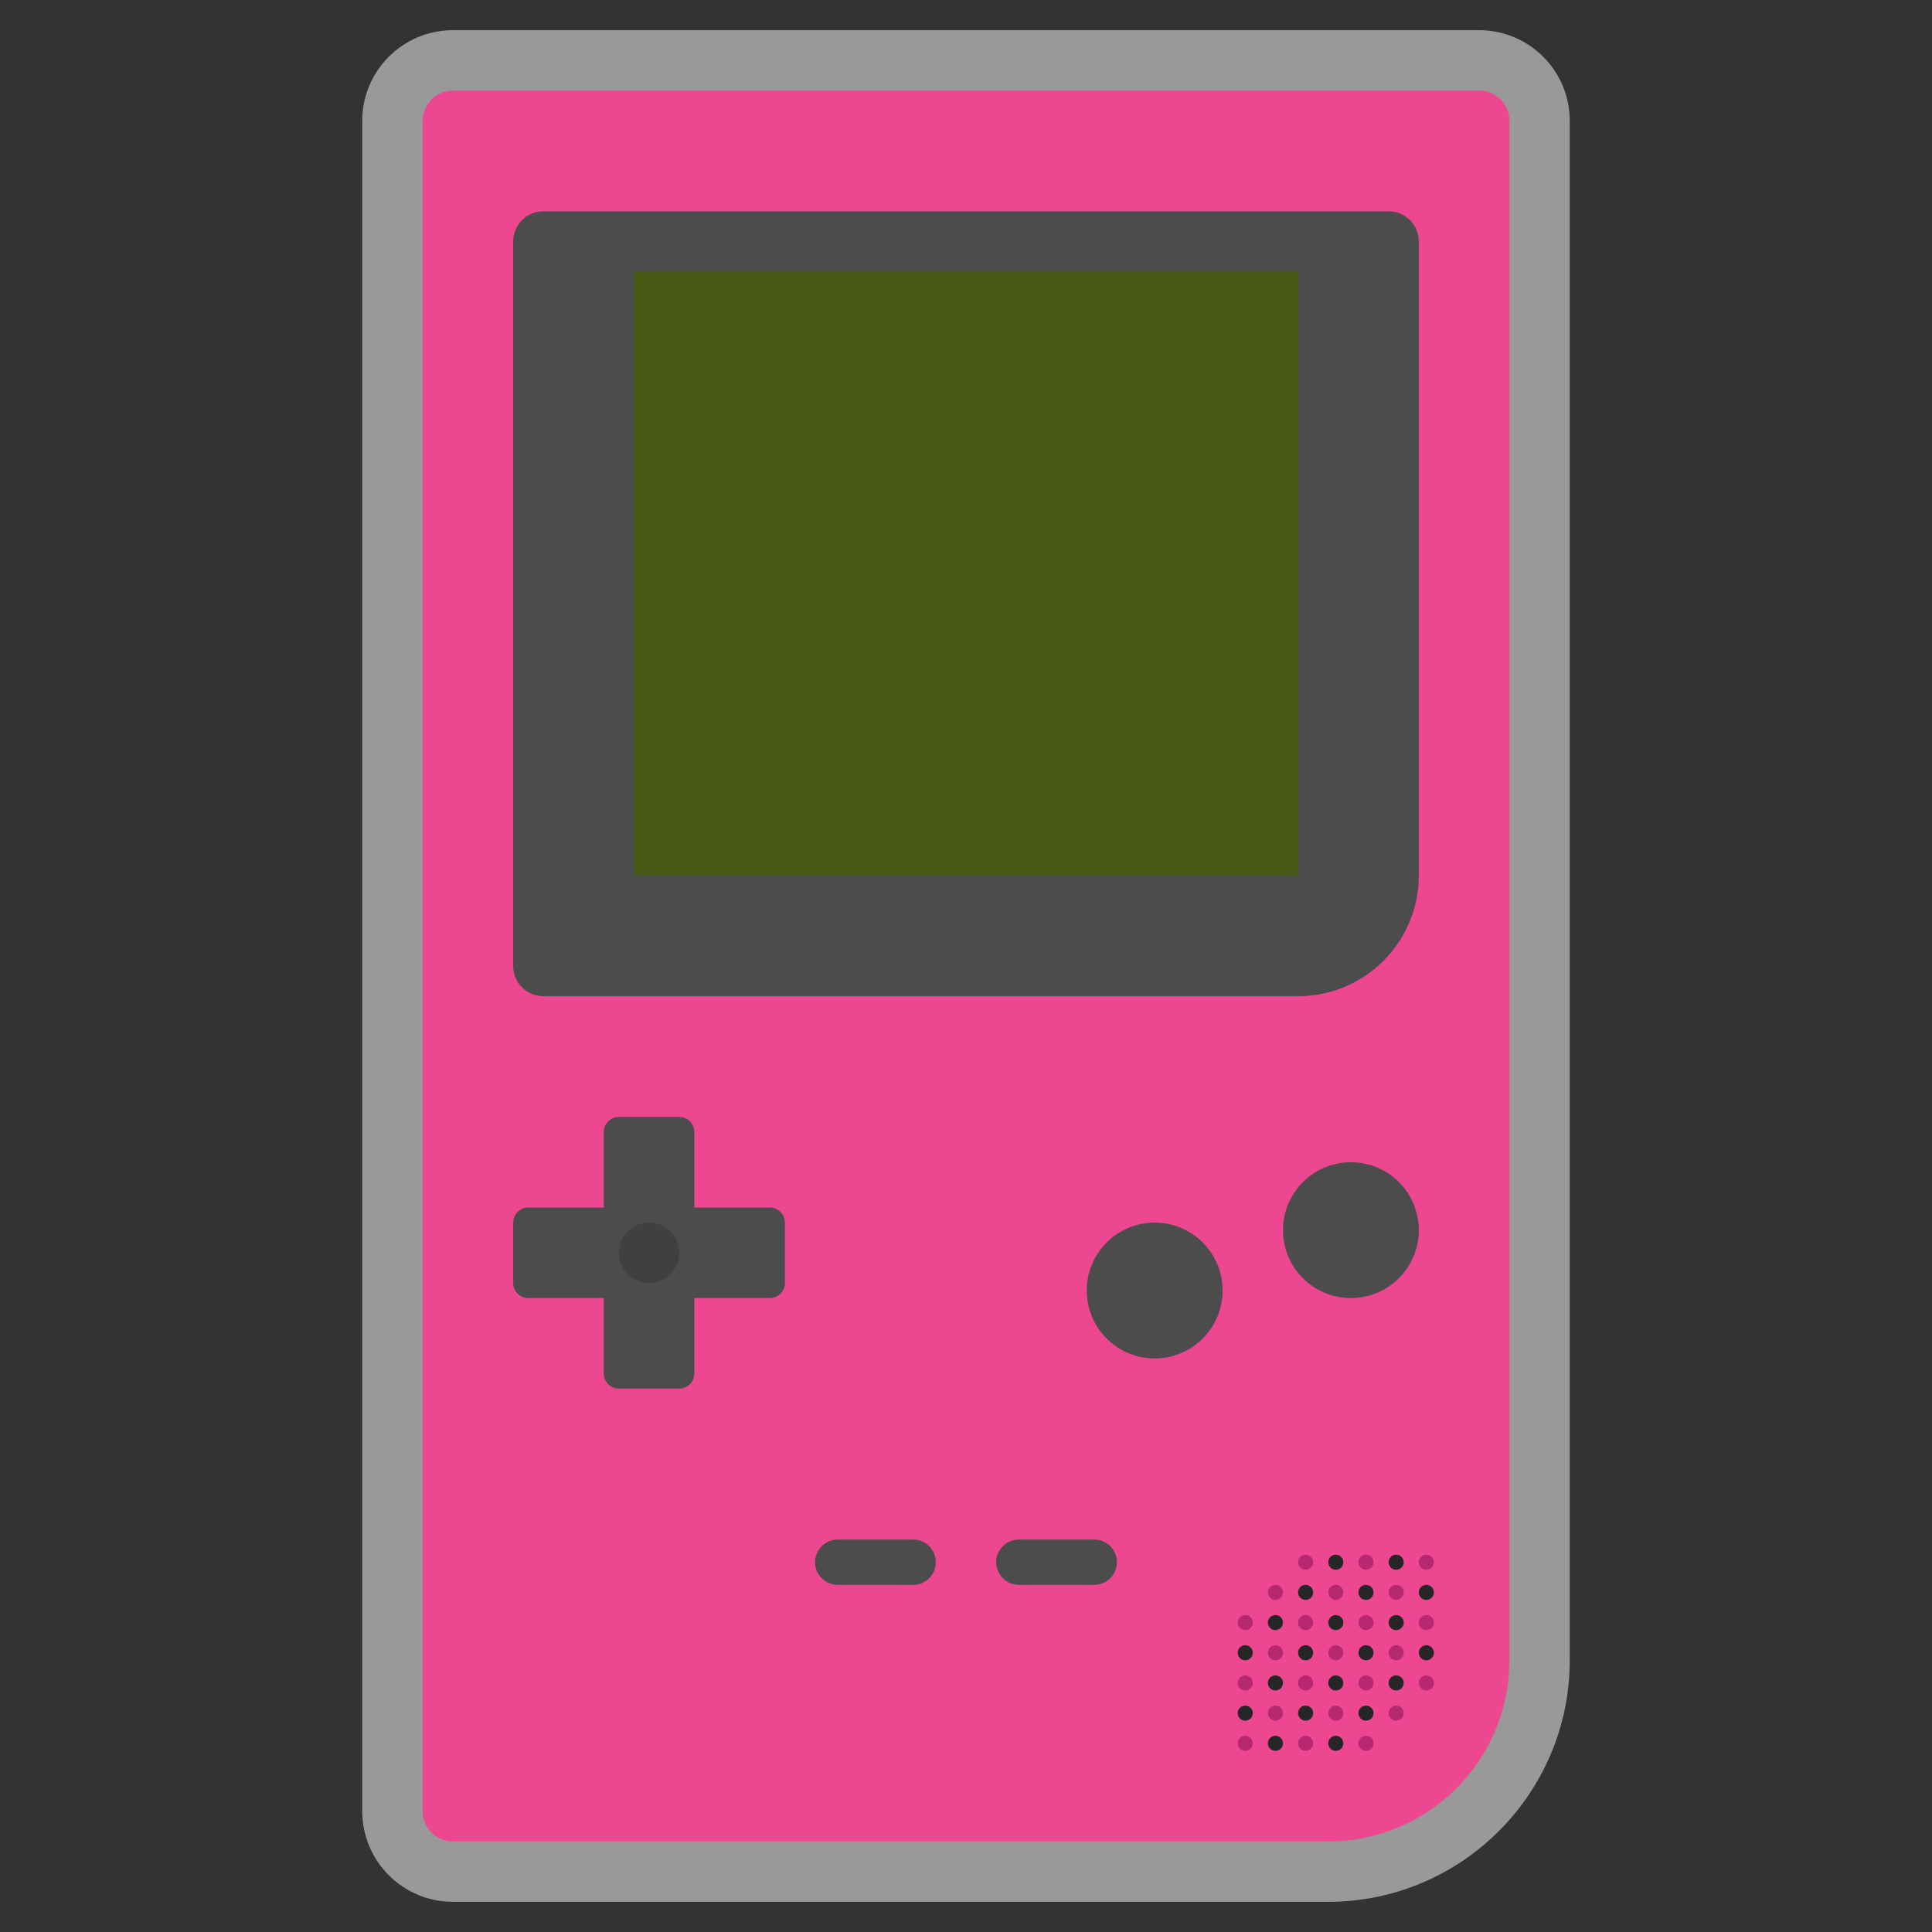 <?xml version="1.0" encoding="UTF-8" standalone="no"?>
<svg
   xmlns:dc="http://purl.org/dc/elements/1.1/"
   xmlns:cc="http://creativecommons.org/ns#"
   xmlns:rdf="http://www.w3.org/1999/02/22-rdf-syntax-ns#"
   xmlns:svg="http://www.w3.org/2000/svg"
   xmlns="http://www.w3.org/2000/svg"
   viewBox="0 0 320 320"
   height="320"
   width="320"
   xml:space="preserve"
   version="1.1"
   id="svg2"><rect x="0" y="0" width="320" height="320" fill="#333333" stroke="none"/><defs
     id="defs6"><clipPath
       id="clipPath16"
       clipPathUnits="userSpaceOnUse"><path
         id="path18"
         d="M 0,256 256,256 256,0 0,0 0,256 Z" /></clipPath><clipPath
       id="clipPath24"
       clipPathUnits="userSpaceOnUse"><path
         id="path26"
         d="M 48,252 208,252 208,4 48,4 48,252 Z" /></clipPath></defs><g
     transform="matrix(1.25,0,0,-1.25,0,320)"
     id="g10"><g
       id="g12"><g
         clip-path="url(#clipPath16)"
         id="g14"><g
           id="g20"><g
             id="g22" /><g
             id="g28"><g
               style="opacity:0.5"
               id="g30"
               clip-path="url(#clipPath24)"><g
                 id="g32"
                 transform="translate(196,252)"><path
                   id="path34"
                   style="fill:#ffffff;fill-opacity:1;fill-rule:nonzero;stroke:none"
                   d="m 0,0 -136,0 c -6.617,0 -12,-5.383 -12,-12 l 0,-224 c 0,-6.617 5.383,-12 12,-12 l 116,0 c 17.645,0 32,14.355 32,32 l 0,204 C 12,-5.383 6.617,0 0,0" /></g></g></g></g><g
           transform="translate(176,12)"
           id="g36"><path
             id="path38"
             style="fill:#ed4792;fill-opacity:1;fill-rule:nonzero;stroke:none"
             d="m 0,0 -116,0 c -2.209,0 -4,1.791 -4,4 l 0,224 c 0,2.209 1.791,4 4,4 l 136,0 c 2.209,0 4,-1.791 4,-4 L 24,24 C 24,10.745 13.255,0 0,0" /></g><g
           transform="translate(172,124)"
           id="g40"><path
             id="path42"
             style="fill:#4c4c4c;fill-opacity:1;fill-rule:nonzero;stroke:none"
             d="m 0,0 -100,0 c -2.209,0 -4,1.791 -4,4 l 0,96 c 0,2.209 1.791,4 4,4 l 112,0 c 2.209,0 4,-1.791 4,-4 L 16,16 C 16,7.164 8.837,0 0,0" /></g><path
           id="path44"
           style="fill:#485915;fill-opacity:1;fill-rule:nonzero;stroke:none"
           d="m 172,140 -88,0 0,80 88,0 0,-80 z" /><g
           transform="translate(121,46)"
           id="g46"><path
             id="path48"
             style="fill:#4c4c4c;fill-opacity:1;fill-rule:nonzero;stroke:none"
             d="m 0,0 -10,0 c -1.657,0 -3,1.343 -3,3 0,1.657 1.343,3 3,3 L 0,6 C 1.657,6 3,4.657 3,3 3,1.343 1.657,0 0,0" /></g><g
           transform="translate(145,46)"
           id="g50"><path
             id="path52"
             style="fill:#4c4c4c;fill-opacity:1;fill-rule:nonzero;stroke:none"
             d="m 0,0 -10,0 c -1.657,0 -3,1.343 -3,3 0,1.657 1.343,3 3,3 L 0,6 C 1.657,6 3,4.657 3,3 3,1.343 1.657,0 0,0" /></g><g
           transform="translate(162,85)"
           id="g54"><path
             id="path56"
             style="fill:#4c4c4c;fill-opacity:1;fill-rule:nonzero;stroke:none"
             d="m 0,0 c 0,-4.971 -4.029,-9 -9,-9 -4.971,0 -9,4.029 -9,9 0,4.971 4.029,9 9,9 4.971,0 9,-4.029 9,-9" /></g><g
           transform="translate(188,93)"
           id="g58"><path
             id="path60"
             style="fill:#4c4c4c;fill-opacity:1;fill-rule:nonzero;stroke:none"
             d="m 0,0 c 0,-4.971 -4.029,-9 -9,-9 -4.971,0 -9,4.029 -9,9 0,4.971 4.029,9 9,9 4.971,0 9,-4.029 9,-9" /></g><g
           transform="translate(172,49)"
           id="g62"><path
             id="path64"
             style="fill:#b62971;fill-opacity:1;fill-rule:nonzero;stroke:none"
             d="M 0,0 C 0,-0.553 0.447,-1 1,-1 1.553,-1 2,-0.553 2,0 2,0.553 1.553,1 1,1 0.447,1 0,0.553 0,0" /></g><g
           transform="translate(184,49)"
           id="g66"><path
             id="path68"
             style="fill:#262626;fill-opacity:1;fill-rule:nonzero;stroke:none"
             d="M 0,0 C 0,-0.553 0.447,-1 1,-1 1.553,-1 2,-0.553 2,0 2,0.553 1.553,1 1,1 0.447,1 0,0.553 0,0" /></g><g
           transform="translate(188,49)"
           id="g70"><path
             id="path72"
             style="fill:#b62971;fill-opacity:1;fill-rule:nonzero;stroke:none"
             d="M 0,0 C 0,-0.553 0.447,-1 1,-1 1.553,-1 2,-0.553 2,0 2,0.553 1.553,1 1,1 0.447,1 0,0.553 0,0" /></g><g
           transform="translate(180,49)"
           id="g74"><path
             id="path76"
             style="fill:#b62971;fill-opacity:1;fill-rule:nonzero;stroke:none"
             d="M 0,0 C 0,-0.553 0.447,-1 1,-1 1.553,-1 2,-0.553 2,0 2,0.553 1.553,1 1,1 0.447,1 0,0.553 0,0" /></g><g
           transform="translate(176,49)"
           id="g78"><path
             id="path80"
             style="fill:#262626;fill-opacity:1;fill-rule:nonzero;stroke:none"
             d="M 0,0 C 0,-0.553 0.447,-1 1,-1 1.553,-1 2,-0.553 2,0 2,0.553 1.553,1 1,1 0.447,1 0,0.553 0,0" /></g><g
           transform="translate(172,45)"
           id="g82"><path
             id="path84"
             style="fill:#262626;fill-opacity:1;fill-rule:nonzero;stroke:none"
             d="M 0,0 C 0,-0.553 0.447,-1 1,-1 1.553,-1 2,-0.553 2,0 2,0.553 1.553,1 1,1 0.447,1 0,0.553 0,0" /></g><g
           transform="translate(168,45)"
           id="g86"><path
             id="path88"
             style="fill:#b62971;fill-opacity:1;fill-rule:nonzero;stroke:none"
             d="M 0,0 C 0,-0.553 0.447,-1 1,-1 1.553,-1 2,-0.553 2,0 2,0.553 1.553,1 1,1 0.447,1 0,0.553 0,0" /></g><g
           transform="translate(184,45)"
           id="g90"><path
             id="path92"
             style="fill:#b62971;fill-opacity:1;fill-rule:nonzero;stroke:none"
             d="M 0,0 C 0,-0.553 0.447,-1 1,-1 1.553,-1 2,-0.553 2,0 2,0.553 1.553,1 1,1 0.447,1 0,0.553 0,0" /></g><g
           transform="translate(188,45)"
           id="g94"><path
             id="path96"
             style="fill:#262626;fill-opacity:1;fill-rule:nonzero;stroke:none"
             d="M 0,0 C 0,-0.553 0.447,-1 1,-1 1.553,-1 2,-0.553 2,0 2,0.553 1.553,1 1,1 0.447,1 0,0.553 0,0" /></g><g
           transform="translate(180,45)"
           id="g98"><path
             id="path100"
             style="fill:#262626;fill-opacity:1;fill-rule:nonzero;stroke:none"
             d="M 0,0 C 0,-0.553 0.447,-1 1,-1 1.553,-1 2,-0.553 2,0 2,0.553 1.553,1 1,1 0.447,1 0,0.553 0,0" /></g><g
           transform="translate(176,45)"
           id="g102"><path
             id="path104"
             style="fill:#b62971;fill-opacity:1;fill-rule:nonzero;stroke:none"
             d="M 0,0 C 0,-0.553 0.447,-1 1,-1 1.553,-1 2,-0.553 2,0 2,0.553 1.553,1 1,1 0.447,1 0,0.553 0,0" /></g><g
           transform="translate(172,41)"
           id="g106"><path
             id="path108"
             style="fill:#b62971;fill-opacity:1;fill-rule:nonzero;stroke:none"
             d="M 0,0 C 0,-0.553 0.447,-1 1,-1 1.553,-1 2,-0.553 2,0 2,0.553 1.553,1 1,1 0.447,1 0,0.553 0,0" /></g><g
           transform="translate(168,41)"
           id="g110"><path
             id="path112"
             style="fill:#262626;fill-opacity:1;fill-rule:nonzero;stroke:none"
             d="M 0,0 C 0,-0.553 0.447,-1 1,-1 1.553,-1 2,-0.553 2,0 2,0.553 1.553,1 1,1 0.447,1 0,0.553 0,0" /></g><g
           transform="translate(164,41)"
           id="g114"><path
             id="path116"
             style="fill:#b62971;fill-opacity:1;fill-rule:nonzero;stroke:none"
             d="M 0,0 C 0,-0.553 0.447,-1 1,-1 1.553,-1 2,-0.553 2,0 2,0.553 1.553,1 1,1 0.447,1 0,0.553 0,0" /></g><g
           transform="translate(184,41)"
           id="g118"><path
             id="path120"
             style="fill:#262626;fill-opacity:1;fill-rule:nonzero;stroke:none"
             d="M 0,0 C 0,-0.553 0.447,-1 1,-1 1.553,-1 2,-0.553 2,0 2,0.553 1.553,1 1,1 0.447,1 0,0.553 0,0" /></g><g
           transform="translate(188,41)"
           id="g122"><path
             id="path124"
             style="fill:#b62971;fill-opacity:1;fill-rule:nonzero;stroke:none"
             d="M 0,0 C 0,-0.553 0.447,-1 1,-1 1.553,-1 2,-0.553 2,0 2,0.553 1.553,1 1,1 0.447,1 0,0.553 0,0" /></g><g
           transform="translate(180,41)"
           id="g126"><path
             id="path128"
             style="fill:#b62971;fill-opacity:1;fill-rule:nonzero;stroke:none"
             d="M 0,0 C 0,-0.553 0.447,-1 1,-1 1.553,-1 2,-0.553 2,0 2,0.553 1.553,1 1,1 0.447,1 0,0.553 0,0" /></g><g
           transform="translate(176,41)"
           id="g130"><path
             id="path132"
             style="fill:#262626;fill-opacity:1;fill-rule:nonzero;stroke:none"
             d="M 0,0 C 0,-0.553 0.447,-1 1,-1 1.553,-1 2,-0.553 2,0 2,0.553 1.553,1 1,1 0.447,1 0,0.553 0,0" /></g><g
           transform="translate(172,37)"
           id="g134"><path
             id="path136"
             style="fill:#262626;fill-opacity:1;fill-rule:nonzero;stroke:none"
             d="M 0,0 C 0,-0.553 0.447,-1 1,-1 1.553,-1 2,-0.553 2,0 2,0.553 1.553,1 1,1 0.447,1 0,0.553 0,0" /></g><g
           transform="translate(168,37)"
           id="g138"><path
             id="path140"
             style="fill:#b62971;fill-opacity:1;fill-rule:nonzero;stroke:none"
             d="M 0,0 C 0,-0.553 0.447,-1 1,-1 1.553,-1 2,-0.553 2,0 2,0.553 1.553,1 1,1 0.447,1 0,0.553 0,0" /></g><g
           transform="translate(164,37)"
           id="g142"><path
             id="path144"
             style="fill:#262626;fill-opacity:1;fill-rule:nonzero;stroke:none"
             d="M 0,0 C 0,-0.553 0.447,-1 1,-1 1.553,-1 2,-0.553 2,0 2,0.553 1.553,1 1,1 0.447,1 0,0.553 0,0" /></g><g
           transform="translate(184,37)"
           id="g146"><path
             id="path148"
             style="fill:#b62971;fill-opacity:1;fill-rule:nonzero;stroke:none"
             d="M 0,0 C 0,-0.553 0.447,-1 1,-1 1.553,-1 2,-0.553 2,0 2,0.553 1.553,1 1,1 0.447,1 0,0.553 0,0" /></g><g
           transform="translate(188,37)"
           id="g150"><path
             id="path152"
             style="fill:#262626;fill-opacity:1;fill-rule:nonzero;stroke:none"
             d="M 0,0 C 0,-0.553 0.447,-1 1,-1 1.553,-1 2,-0.553 2,0 2,0.553 1.553,1 1,1 0.447,1 0,0.553 0,0" /></g><g
           transform="translate(180,37)"
           id="g154"><path
             id="path156"
             style="fill:#262626;fill-opacity:1;fill-rule:nonzero;stroke:none"
             d="M 0,0 C 0,-0.553 0.447,-1 1,-1 1.553,-1 2,-0.553 2,0 2,0.553 1.553,1 1,1 0.447,1 0,0.553 0,0" /></g><g
           transform="translate(176,37)"
           id="g158"><path
             id="path160"
             style="fill:#b62971;fill-opacity:1;fill-rule:nonzero;stroke:none"
             d="M 0,0 C 0,-0.553 0.447,-1 1,-1 1.553,-1 2,-0.553 2,0 2,0.553 1.553,1 1,1 0.447,1 0,0.553 0,0" /></g><g
           transform="translate(172,33)"
           id="g162"><path
             id="path164"
             style="fill:#b62971;fill-opacity:1;fill-rule:nonzero;stroke:none"
             d="M 0,0 C 0,-0.553 0.447,-1 1,-1 1.553,-1 2,-0.553 2,0 2,0.553 1.553,1 1,1 0.447,1 0,0.553 0,0" /></g><g
           transform="translate(168,33)"
           id="g166"><path
             id="path168"
             style="fill:#262626;fill-opacity:1;fill-rule:nonzero;stroke:none"
             d="M 0,0 C 0,-0.553 0.447,-1 1,-1 1.553,-1 2,-0.553 2,0 2,0.553 1.553,1 1,1 0.447,1 0,0.553 0,0" /></g><g
           transform="translate(164,33)"
           id="g170"><path
             id="path172"
             style="fill:#b62971;fill-opacity:1;fill-rule:nonzero;stroke:none"
             d="M 0,0 C 0,-0.553 0.447,-1 1,-1 1.553,-1 2,-0.553 2,0 2,0.553 1.553,1 1,1 0.447,1 0,0.553 0,0" /></g><g
           transform="translate(184,33)"
           id="g174"><path
             id="path176"
             style="fill:#262626;fill-opacity:1;fill-rule:nonzero;stroke:none"
             d="M 0,0 C 0,-0.553 0.447,-1 1,-1 1.553,-1 2,-0.553 2,0 2,0.553 1.553,1 1,1 0.447,1 0,0.553 0,0" /></g><g
           transform="translate(188,33)"
           id="g178"><path
             id="path180"
             style="fill:#b62971;fill-opacity:1;fill-rule:nonzero;stroke:none"
             d="M 0,0 C 0,-0.553 0.447,-1 1,-1 1.553,-1 2,-0.553 2,0 2,0.553 1.553,1 1,1 0.447,1 0,0.553 0,0" /></g><g
           transform="translate(180,33)"
           id="g182"><path
             id="path184"
             style="fill:#b62971;fill-opacity:1;fill-rule:nonzero;stroke:none"
             d="M 0,0 C 0,-0.553 0.447,-1 1,-1 1.553,-1 2,-0.553 2,0 2,0.553 1.553,1 1,1 0.447,1 0,0.553 0,0" /></g><g
           transform="translate(176,33)"
           id="g186"><path
             id="path188"
             style="fill:#262626;fill-opacity:1;fill-rule:nonzero;stroke:none"
             d="M 0,0 C 0,-0.553 0.447,-1 1,-1 1.553,-1 2,-0.553 2,0 2,0.553 1.553,1 1,1 0.447,1 0,0.553 0,0" /></g><g
           transform="translate(172,29)"
           id="g190"><path
             id="path192"
             style="fill:#262626;fill-opacity:1;fill-rule:nonzero;stroke:none"
             d="M 0,0 C 0,-0.553 0.447,-1 1,-1 1.553,-1 2,-0.553 2,0 2,0.553 1.553,1 1,1 0.447,1 0,0.553 0,0" /></g><g
           transform="translate(168,29)"
           id="g194"><path
             id="path196"
             style="fill:#b62971;fill-opacity:1;fill-rule:nonzero;stroke:none"
             d="M 0,0 C 0,-0.553 0.447,-1 1,-1 1.553,-1 2,-0.553 2,0 2,0.553 1.553,1 1,1 0.447,1 0,0.553 0,0" /></g><g
           transform="translate(164,29)"
           id="g198"><path
             id="path200"
             style="fill:#262626;fill-opacity:1;fill-rule:nonzero;stroke:none"
             d="M 0,0 C 0,-0.553 0.447,-1 1,-1 1.553,-1 2,-0.553 2,0 2,0.553 1.553,1 1,1 0.447,1 0,0.553 0,0" /></g><g
           transform="translate(184,29)"
           id="g202"><path
             id="path204"
             style="fill:#b62971;fill-opacity:1;fill-rule:nonzero;stroke:none"
             d="M 0,0 C 0,-0.553 0.447,-1 1,-1 1.553,-1 2,-0.553 2,0 2,0.553 1.553,1 1,1 0.447,1 0,0.553 0,0" /></g><g
           transform="translate(180,29)"
           id="g206"><path
             id="path208"
             style="fill:#262626;fill-opacity:1;fill-rule:nonzero;stroke:none"
             d="M 0,0 C 0,-0.553 0.447,-1 1,-1 1.553,-1 2,-0.553 2,0 2,0.553 1.553,1 1,1 0.447,1 0,0.553 0,0" /></g><g
           transform="translate(176,29)"
           id="g210"><path
             id="path212"
             style="fill:#b62971;fill-opacity:1;fill-rule:nonzero;stroke:none"
             d="M 0,0 C 0,-0.553 0.447,-1 1,-1 1.553,-1 2,-0.553 2,0 2,0.553 1.553,1 1,1 0.447,1 0,0.553 0,0" /></g><g
           transform="translate(172,25)"
           id="g214"><path
             id="path216"
             style="fill:#b62971;fill-opacity:1;fill-rule:nonzero;stroke:none"
             d="M 0,0 C 0,-0.553 0.447,-1 1,-1 1.553,-1 2,-0.553 2,0 2,0.553 1.553,1 1,1 0.447,1 0,0.553 0,0" /></g><g
           transform="translate(168,25)"
           id="g218"><path
             id="path220"
             style="fill:#262626;fill-opacity:1;fill-rule:nonzero;stroke:none"
             d="M 0,0 C 0,-0.553 0.447,-1 1,-1 1.553,-1 2,-0.553 2,0 2,0.553 1.553,1 1,1 0.447,1 0,0.553 0,0" /></g><g
           transform="translate(164,25)"
           id="g222"><path
             id="path224"
             style="fill:#b62971;fill-opacity:1;fill-rule:nonzero;stroke:none"
             d="M 0,0 C 0,-0.553 0.447,-1 1,-1 1.553,-1 2,-0.553 2,0 2,0.553 1.553,1 1,1 0.447,1 0,0.553 0,0" /></g><g
           transform="translate(180,25)"
           id="g226"><path
             id="path228"
             style="fill:#b62971;fill-opacity:1;fill-rule:nonzero;stroke:none"
             d="M 0,0 C 0,-0.553 0.447,-1 1,-1 1.553,-1 2,-0.553 2,0 2,0.553 1.553,1 1,1 0.447,1 0,0.553 0,0" /></g><g
           transform="translate(176,25)"
           id="g230"><path
             id="path232"
             style="fill:#262626;fill-opacity:1;fill-rule:nonzero;stroke:none"
             d="M 0,0 C 0,-0.553 0.447,-1 1,-1 1.553,-1 2,-0.553 2,0 2,0.553 1.553,1 1,1 0.447,1 0,0.553 0,0" /></g><g
           transform="translate(102,96)"
           id="g234"><path
             id="path236"
             style="fill:#4c4c4c;fill-opacity:1;fill-rule:nonzero;stroke:none"
             d="m 0,0 -10,0 0,10 c 0,1.104 -0.896,2 -2,2 l -8,0 c -1.104,0 -2,-0.896 -2,-2 l 0,-10 -10,0 c -1.104,0 -2,-0.896 -2,-2 l 0,-8 c 0,-1.104 0.896,-2 2,-2 l 10,0 0,-10 c 0,-1.104 0.896,-2 2,-2 l 8,0 c 1.104,0 2,0.896 2,2 l 0,10 10,0 c 1.104,0 2,0.896 2,2 l 0,8 C 2,-0.896 1.104,0 0,0" /></g><g
           transform="translate(90,90)"
           id="g238"><path
             id="path240"
             style="fill:#404040;fill-opacity:1;fill-rule:nonzero;stroke:none"
             d="m 0,0 c 0,-2.209 -1.791,-4 -4,-4 -2.209,0 -4,1.791 -4,4 0,2.209 1.791,4 4,4 2.209,0 4,-1.791 4,-4" /></g></g></g></g></svg>